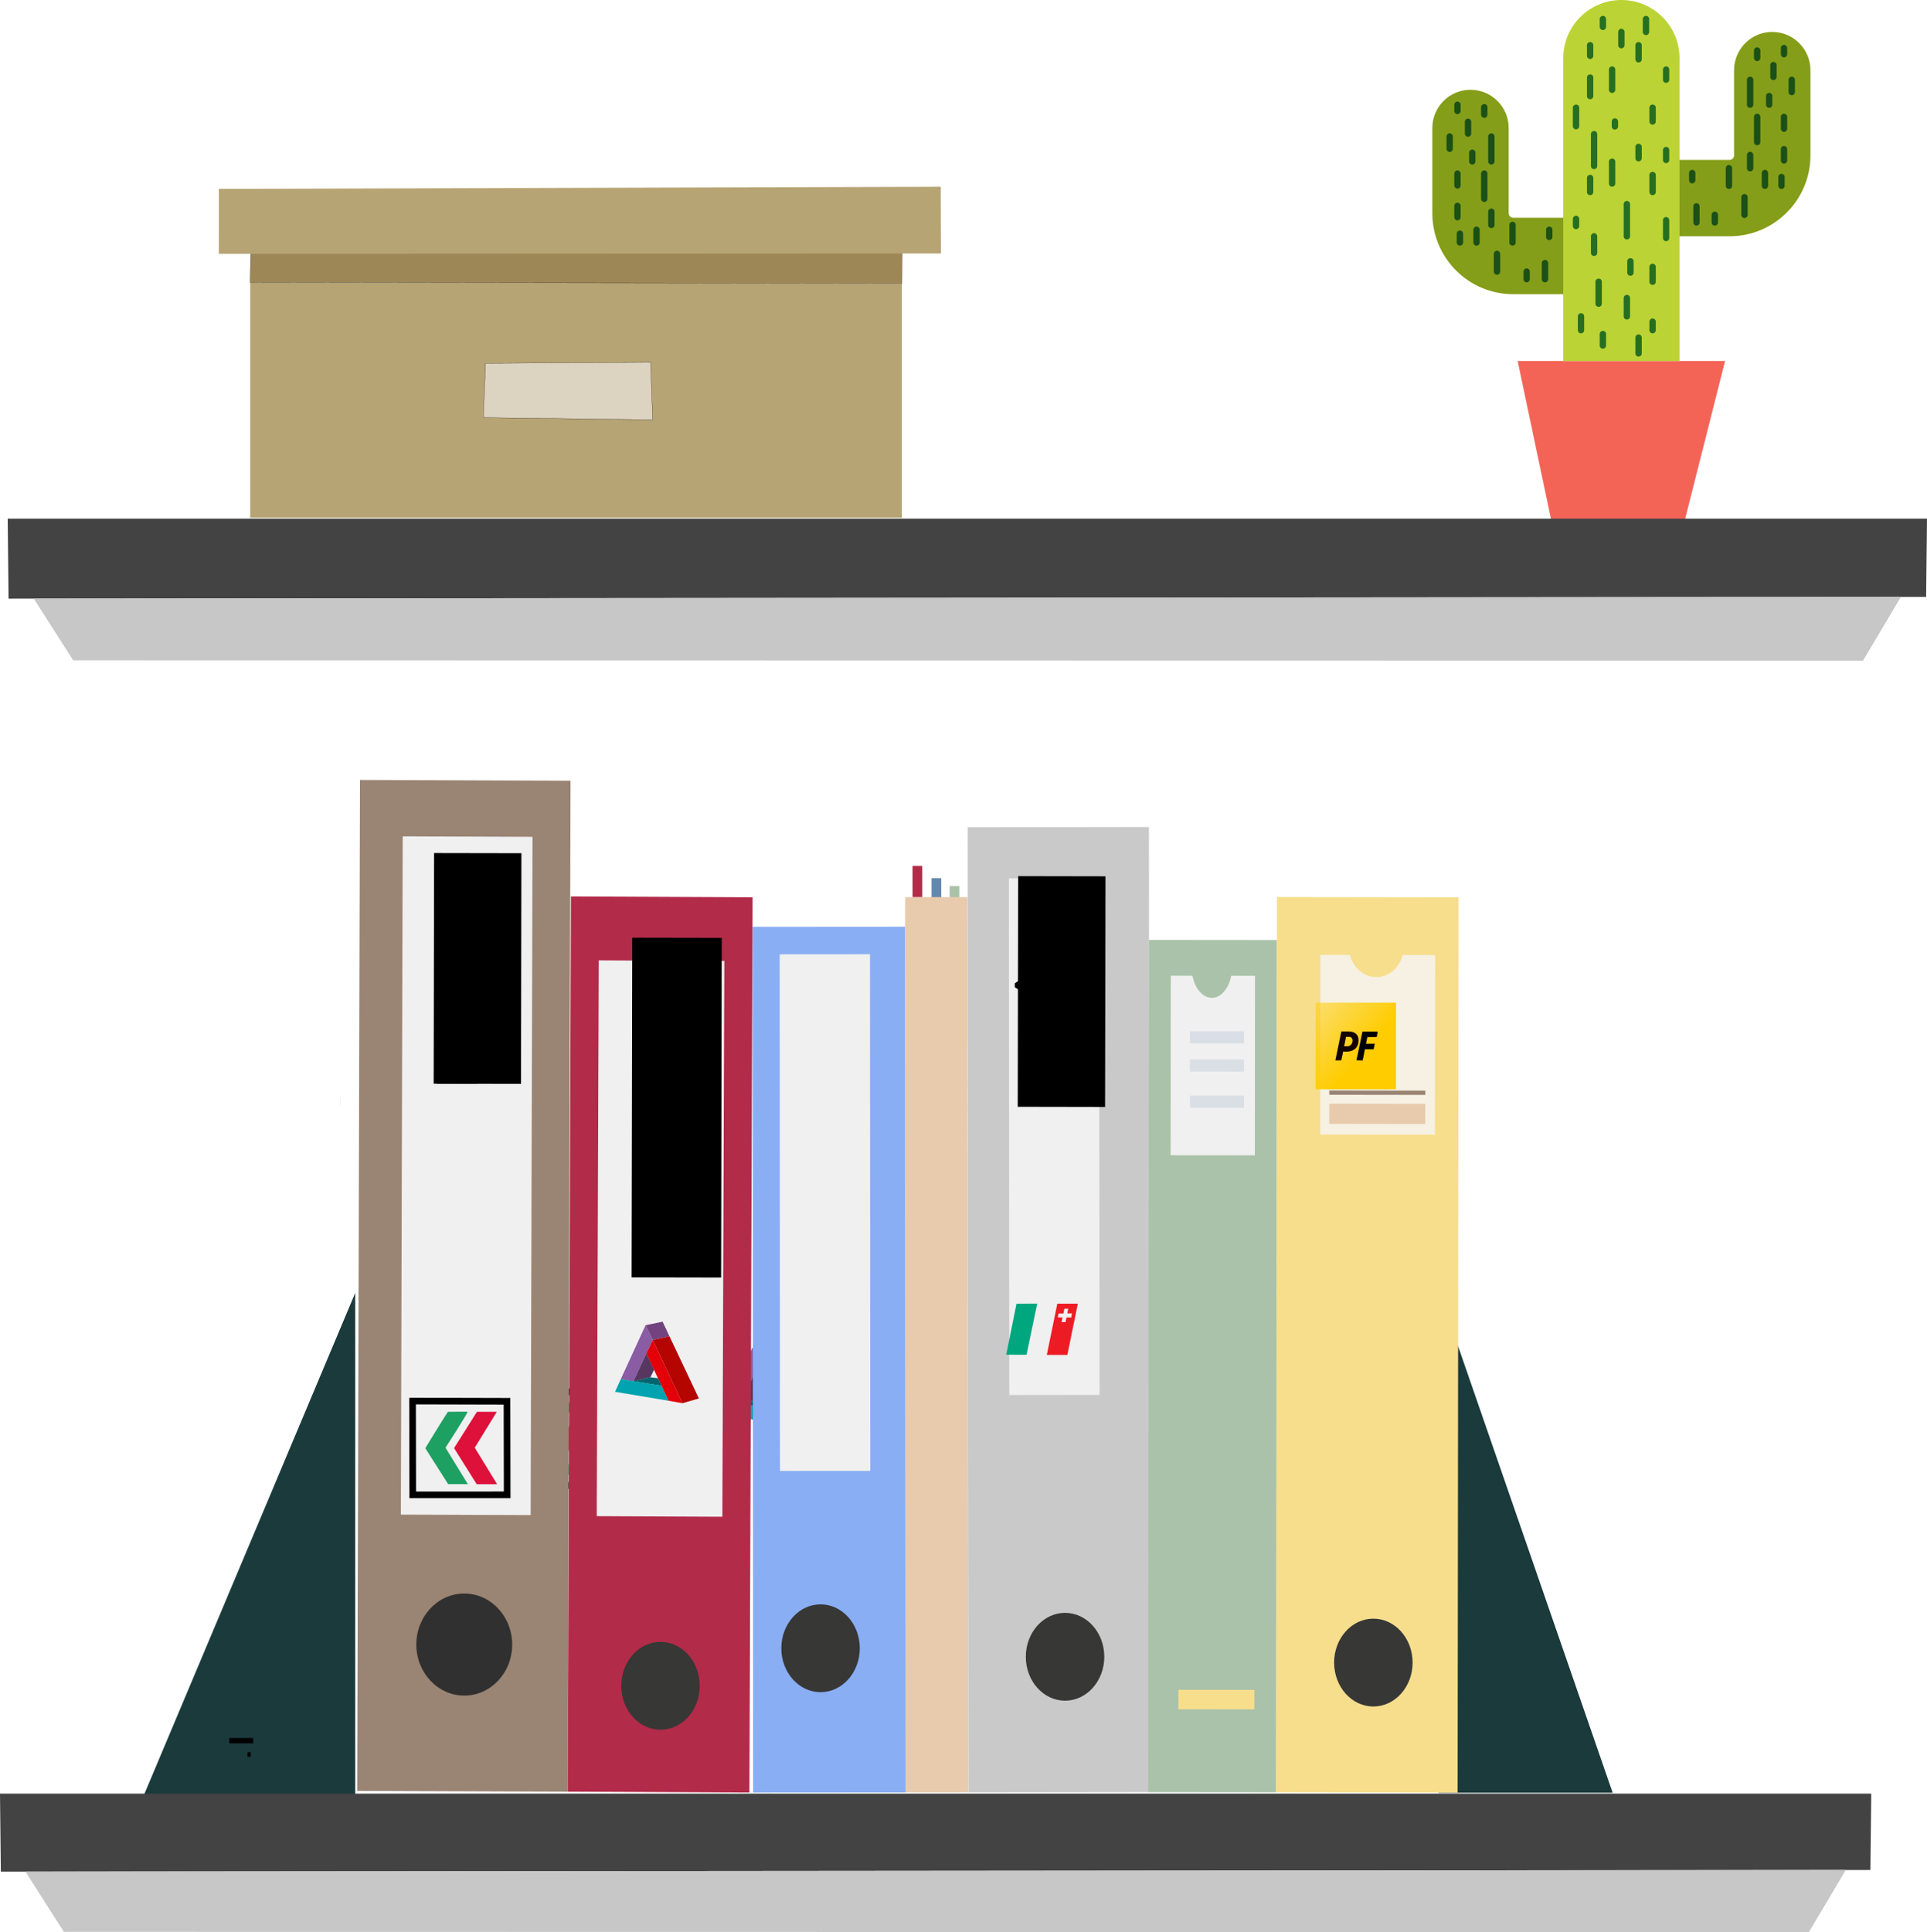 <?xml version="1.0" encoding="UTF-8" standalone="no"?>
<svg
   xmlns:dc="http://purl.org/dc/elements/1.1/"
   xmlns:cc="http://creativecommons.org/ns#"
   xmlns:rdf="http://www.w3.org/1999/02/22-rdf-syntax-ns#"
   xmlns:svg="http://www.w3.org/2000/svg"
   xmlns="http://www.w3.org/2000/svg"
   xmlns:xlink="http://www.w3.org/1999/xlink"
   xmlns:sodipodi="http://sodipodi.sourceforge.net/DTD/sodipodi-0.dtd"
   xmlns:inkscape="http://www.inkscape.org/namespaces/inkscape"
   version="1.1"
   id="svg12140"
   width="425.401"
   height="426.453"
   viewBox="0 0 425.401 426.453"
   sodipodi:docname="classeurs.svg"
   inkscape:version="1.0.1 (3bc2e813f5, 2020-09-07)">
  <defs
     id="defs12144">
    <linearGradient
       gradientTransform="matrix(2.282,0,0,2.257,-676.42,-316.544)"
       gradientUnits="userSpaceOnUse"
       y2="-32.951"
       x2="99.696"
       y1="317.53"
       x1="475.206"
       id="linearGradient9136"
       xlink:href="#linearGradient9134"
       inkscape:collect="always" />
    <linearGradient
       id="linearGradient9134"
       inkscape:collect="always">
      <stop
         id="stop9130"
         offset="0"
         style="stop-color:#ffcc00;stop-opacity:1;" />
      <stop
         id="stop9132"
         offset="1"
         style="stop-color:#ffcc00;stop-opacity:0;" />
    </linearGradient>
  </defs>
  <sodipodi:namedview
     pagecolor="#ffffff"
     bordercolor="#666666"
     borderopacity="1"
     objecttolerance="10"
     gridtolerance="10"
     guidetolerance="10"
     inkscape:pageopacity="0"
     inkscape:pageshadow="2"
     inkscape:window-width="1920"
     inkscape:window-height="1106"
     id="namedview12142"
     showgrid="false"
     showguides="true"
     inkscape:guide-bbox="true"
     fit-margin-top="0"
     fit-margin-left="0"
     fit-margin-right="0"
     fit-margin-bottom="0"
     inkscape:zoom="3.3301974"
     inkscape:cx="242.34823"
     inkscape:cy="120.5619"
     inkscape:window-x="-11"
     inkscape:window-y="-11"
     inkscape:window-maximized="1"
     inkscape:current-layer="svg12140"
     inkscape:document-rotation="0">
    <sodipodi:guide
       position="-385.762,-61.895"
       orientation="0,1"
       id="guide12993"
       inkscape:locked="false" />
    <sodipodi:guide
       position="1.699,111.978"
       orientation="1,0"
       id="guide937"
       inkscape:locked="false" />
    <sodipodi:guide
       position="426.787,141.079"
       orientation="0,-1"
       id="guide1106" />
  </sodipodi:namedview>
  <path
     d="m 371.606,116.12 h -28.881 l -7.69,-36.445 h 45.787 l -9.216,36.445"
     style="fill:#f36356;fill-opacity:1;fill-rule:nonzero;stroke:none;stroke-width:0.084"
     id="path856" />
  <path
     d="m 317.539,284.556 19.008,54.91 19.463,56.229 H 317.539 V 284.556"
     style="fill:#1b3a3c;fill-opacity:1;fill-rule:nonzero;stroke:none;stroke-width:0.103"
     id="path1468" />
  <path
     d="M 78.417,285.374 54.583,342.01 30.166,400.007 H 78.417 V 285.374"
     style="fill:#1b3a3c;fill-opacity:1;fill-rule:nonzero;stroke:none;stroke-width:0.117"
     id="path1466" />
  <g
     style="display:inline"
     transform="matrix(0.015,0,0,0.015,113.172,316.895)"
     inkscape:label="Layer 1"
     id="layer5">
    <path
       sodipodi:nodetypes="ccccc"
       inkscape:connector-curvature="0"
       id="path10262"
       d="m 104.213,-648.567 1389.594,3.691 2.781,1376.087 -1389.671,0.591 z"
       style="fill:none;stroke:#000000;stroke-width:97.795;stroke-linecap:butt;stroke-linejoin:miter;stroke-miterlimit:4;stroke-dasharray:none;stroke-opacity:1" />
    <path
       sodipodi:nodetypes="cccccsc"
       inkscape:connector-curvature="0"
       id="path10264"
       d="M 624.227,-489.937 C 592.547,-448.509 291.583,44.974 291.583,44.974 L 627.882,573.793 918.176,574.384 588.891,37.663 c 0,0 341.173,-526.382 324.115,-528.819 -17.059,-2.437 -288.779,1.218 -288.779,1.218 z"
       style="fill:#1ea062;fill-opacity:1;stroke:none;stroke-width:5.41px;stroke-linecap:butt;stroke-linejoin:miter;stroke-opacity:1" />
    <path
       sodipodi:nodetypes="ccccccc"
       inkscape:connector-curvature="0"
       id="path10266"
       d="M 1051.372,-489.937 715.072,43.756 1047.938,575.012 H 1348.68 L 1019.691,37.75 1343.806,-489.937 Z"
       style="fill:#de113b;fill-opacity:1;stroke:none;stroke-width:5.41px;stroke-linecap:butt;stroke-linejoin:miter;stroke-opacity:1" />
  </g>
  <g
     style="display:inline"
     id="g11482"
     transform="matrix(0.124,0,0,0.115,154.608,292.755)">
    <g
       inkscape:label="Layer 1"
       id="layer6" />
    <path
       sodipodi:nodetypes="ccccc"
       inkscape:connector-curvature="0"
       id="path10826"
       d="M 48.3,144.855 92.479,41.234 105.35,69.496 70.73,149.002 Z"
       style="fill:#895ca3;fill-opacity:1;stroke:none;stroke-width:0.399;stroke-linecap:butt;stroke-linejoin:miter;stroke-miterlimit:4;stroke-dasharray:none;stroke-opacity:1" />
    <path
       sodipodi:nodetypes="ccccc"
       inkscape:connector-curvature="0"
       id="path10828"
       d="m 70.73,149.002 30.393,-7.765 6.573,-15 -13.736,-30.927 z"
       style="fill:#57375f;fill-opacity:1;stroke:none;stroke-width:0.4;stroke-linecap:butt;stroke-linejoin:miter;stroke-miterlimit:4;stroke-dasharray:none;stroke-opacity:1" />
    <path
       sodipodi:nodetypes="ccccc"
       inkscape:connector-curvature="0"
       id="path10830"
       d="M 105.35,69.597 158.024,190.916 132.998,186.149 93.959,95.311 Z"
       style="fill:#e30009;fill-opacity:1;stroke:none;stroke-width:0.4;stroke-linecap:butt;stroke-linejoin:miter;stroke-miterlimit:4;stroke-dasharray:none;stroke-opacity:1" />
    <path
       inkscape:connector-curvature="0"
       id="path10832"
       d="m 92.479,41.234 30.3,-6.765 12.135,27.977 -29.564,7.151 z"
       style="fill:#72437e;fill-opacity:1;stroke:none;stroke-width:0.4;stroke-linecap:butt;stroke-linejoin:miter;stroke-miterlimit:4;stroke-dasharray:none;stroke-opacity:1" />
    <path
       sodipodi:nodetypes="ccccc"
       inkscape:connector-curvature="0"
       id="path10834"
       d="m 48.3,144.855 -10.219,24.227 94.917,17.068 -12.215,-28.913 z"
       style="fill:#00a3af;fill-opacity:1;stroke:none;stroke-width:0.4;stroke-linecap:butt;stroke-linejoin:miter;stroke-miterlimit:4;stroke-dasharray:none;stroke-opacity:1" />
    <path
       inkscape:connector-curvature="0"
       id="path10836"
       d="M 105.35,69.597 158.024,190.916 187.413,181.855 134.914,62.446 Z"
       style="fill:#b50501;fill-opacity:1;stroke:none;stroke-width:0.4;stroke-linecap:butt;stroke-linejoin:miter;stroke-miterlimit:4;stroke-dasharray:none;stroke-opacity:1" />
    <path
       sodipodi:nodetypes="ccccc"
       inkscape:connector-curvature="0"
       id="path10838"
       d="m 70.856,148.749 49.927,8.487 -6.207,-14.081 -13.453,-1.919 z"
       style="fill:#00656c;fill-opacity:1;stroke:none;stroke-width:0.4;stroke-linecap:butt;stroke-linejoin:miter;stroke-miterlimit:4;stroke-dasharray:none;stroke-opacity:1" />
  </g>
  <g
     style="display:inline"
     inkscape:label="Layer 1"
     id="layer4"
     transform="matrix(0.018,0,0,0.018,245.148,284.254)">
    <path
       sodipodi:nodetypes="ccccc"
       inkscape:connector-curvature="0"
       id="path9697"
       d="M 51.277,960.443 177.429,334.823 431.601,333.673 300.921,961.197 Z"
       style="fill:#00a77e;fill-opacity:1;stroke:none;stroke-width:3.947px;stroke-linecap:butt;stroke-linejoin:miter;stroke-opacity:1" />
    <path
       inkscape:connector-curvature="0"
       id="path9699"
       d="M 677.989,334.823 549.214,962.923 H 801.374 L 929.933,334.823 Z m 133.879,61.459 -11.142,57.505 57.11,-0.431 -8.266,49.958 h -58.511 l -11.86,57.864 -47.837,0.251 10.423,-58.224 h -57.757 l 10.063,-48.161 59.122,-0.288 11.142,-57.865 z"
       style="fill:#ed1c24;fill-opacity:1;stroke:none;stroke-width:3.947px;stroke-linecap:butt;stroke-linejoin:miter;stroke-opacity:1" />
  </g>
  <g
     id="g5344"
     transform="matrix(0.022,0,0,-0.022,50.96,398.663)"
     style="display:inline">
    <path
       d="m 6938.31,9120.282 -0.217,310.902 -2.094,2.38 -93.406,-0.08 -2.071,-2.385 0.217,-310.901 97.571,0.09"
       style="fill:#b22b49;fill-opacity:1;fill-rule:nonzero;stroke:none;stroke-width:2.116"
       id="path5348"
       inkscape:connector-curvature="0" />
    <path
       d="m 7128.861,8997.047 -0.217,310.901 -2.094,2.381 -93.406,-0.09 -2.071,-2.384 0.217,-310.902 97.571,0.09"
       style="fill:#6488ad;fill-opacity:1;fill-rule:nonzero;stroke:none;stroke-width:2.116"
       id="path5350"
       inkscape:connector-curvature="0" />
    <path
       d="m 7310.458,8918.115 -0.217,310.879 -2.074,2.381 -93.406,-0.09 -2.091,-2.384 0.217,-310.879 97.571,0.09"
       style="fill:#a9c2a9;fill-opacity:1;fill-rule:nonzero;stroke:none;stroke-width:2.116"
       id="path5352"
       inkscape:connector-curvature="0" />
    <path
       d="M 3408.663,10288.435 3380.742,145.947 1267.898,153.633 1295.819,10296.121 Z"
       style="fill:#9a8473;fill-opacity:1;fill-rule:nonzero;stroke:none;stroke-width:2.438"
       id="path5360"
       inkscape:connector-curvature="0" />
    <path
       d="m 1098.105,7028.027 3.277,82.456 -4.737,2.178 -3.237,-81.231 4.698,-3.404"
       style="fill:#ebebeb;fill-opacity:1;fill-rule:nonzero;stroke:none;stroke-width:2.116"
       id="path5362"
       inkscape:connector-curvature="0" />
    <path
       d="m 2071.785,6319.32 -0.336,341.715 v -341.466 l 0.336,-0.249"
       style="fill:#8e7a6a;fill-opacity:1;fill-rule:nonzero;stroke:none;stroke-width:2.116"
       id="path5366"
       inkscape:connector-curvature="0" />
    <path
       d="m 1724.73,9730.297 1302.497,-4.737 -18.732,-6804.709 -1302.497,4.738 18.732,6804.708"
       style="fill:#f0f0f0;fill-opacity:1;fill-rule:nonzero;stroke:none;stroke-width:2.438"
       id="path5368"
       inkscape:connector-curvature="0" />
    <path
       d="m 2340.786,1110.081 c 265.609,-0.966 481.544,227.457 482.322,510.199 0.778,282.767 -213.894,512.731 -479.503,513.697 -265.609,0.966 -481.544,-227.431 -482.322,-510.198 -0.778,-282.741 213.894,-512.731 479.504,-513.697"
       style="fill:#303030;fill-opacity:1;fill-rule:nonzero;stroke:none;stroke-width:2.438"
       id="path5370"
       inkscape:connector-curvature="0" />
    <path
       d="m 9212.454,9823.975 7.792,-9682.727 -1818.975,-2.248 -7.792,9682.727 z"
       style="fill:#c9c9c9;fill-opacity:1;fill-rule:nonzero;stroke:none;stroke-width:2.197"
       id="path5384"
       inkscape:connector-curvature="0" />
    <path
       d="m 10497.166,8690.003 -7.147,-8550.269 -1284.712,1.286 7.146,8550.269 z"
       style="fill:#a9c2a9;fill-opacity:1;fill-rule:nonzero;stroke:none;stroke-width:2.065"
       id="path5386"
       inkscape:connector-curvature="0" />
    <path
       d="m 6766.493,8823.469 5.101,-8685.065 -1530.944,-1.111 -5.101,8685.065 z"
       style="fill:#8aaef4;fill-opacity:1;fill-rule:nonzero;stroke:none;stroke-width:2.081"
       id="path5388"
       inkscape:connector-curvature="0" />
    <path
       d="m 5235.55,9118.975 -31.999,-8981.608 -1822.808,8.581 31.999,8981.608 z"
       style="fill:#b22b49;fill-opacity:1;fill-rule:nonzero;stroke:none;stroke-width:2.116"
       id="path5390"
       inkscape:connector-curvature="0" />
    <path
       d="m 12319.974,9118.772 -9.941,-8981.699 -1822.808,2.666 9.941,8981.7 z"
       style="fill:#f7de8d;fill-opacity:1;fill-rule:nonzero;stroke:none;stroke-width:2.116"
       id="path5392"
       inkscape:connector-curvature="0" />
    <path
       d="m 7393.479,9120.703 6.281,-8981.682 -626.985,-0.579 -6.281,8981.681 z"
       style="fill:#e8cbad;fill-opacity:1;fill-rule:nonzero;stroke:none;stroke-width:2.116"
       id="path5396"
       inkscape:connector-curvature="0" />
    <path
       d="m 4932.219,2904.222 19.867,5576.24 -1260.422,5.934 -19.867,-5576.24 1260.422,-5.934"
       style="fill:#f0f0f0;fill-opacity:1;fill-rule:nonzero;stroke:none;stroke-width:2.116"
       id="path5402"
       inkscape:connector-curvature="0" />
    <path
       d="m 5917.713,1144.227 c 217.488,0.163 393.647,197.564 393.509,440.895 -0.138,243.33 -176.522,440.444 -394.01,440.281 -217.448,-0.163 -393.628,-197.542 -393.49,-440.872 0.138,-243.33 176.542,-440.467 393.99,-440.304"
       style="fill:#373736;fill-opacity:1;fill-rule:nonzero;stroke:none;stroke-width:2.116"
       id="path5404"
       inkscape:connector-curvature="0" />
    <path
       d="m 4309.92,767.579 c 217.446,-1.024 394.459,195.391 395.326,438.719 0.867,243.328 -174.74,441.426 -392.187,442.449 -217.466,1.024 -394.459,-195.414 -395.326,-438.742 -0.867,-243.328 174.72,-441.403 392.186,-442.426"
       style="fill:#373736;fill-opacity:1;fill-rule:nonzero;stroke:none;stroke-width:2.116"
       id="path5408"
       inkscape:connector-curvature="0" />
    <path
       d="m 11464.071,1000.674 c 217.468,-0.318 393.976,196.67 394.247,440 0.269,243.33 -175.804,440.857 -393.272,441.175 -217.468,0.318 -393.958,-196.693 -394.227,-440.023 -0.268,-243.33 175.784,-440.834 393.252,-441.152"
       style="fill:#373736;fill-opacity:1;fill-rule:nonzero;stroke:none;stroke-width:2.116"
       id="path5412"
       inkscape:connector-curvature="0" />
    <path
       d="m 8371.232,1058.84 c 217.468,0.249 393.588,197.697 393.377,441.05 -0.211,243.33 -176.674,440.374 -394.142,440.125 -217.468,-0.249 -393.588,-197.697 -393.377,-441.028 0.211,-243.353 176.674,-440.397 394.141,-440.147"
       style="fill:#373736;fill-opacity:1;fill-rule:nonzero;stroke:none;stroke-width:2.116"
       id="path5416"
       inkscape:connector-curvature="0" />
    <path
       d="m 10933.08,8540.882 296.445,-0.433 c 33.593,-128.158 139.211,-221.91 264.635,-222.094 125.403,-0.184 231.252,93.259 265.109,221.319 l 324.828,-0.475 -1.994,-1801.74 -1151.016,1.683 1.993,1801.74"
       style="fill:#f6f1e3;fill-opacity:1;fill-rule:nonzero;stroke:none;stroke-width:2.116"
       id="path5462"
       inkscape:connector-curvature="0" />
    <path
       d="m 9431.603,8332.642 217.685,-0.229 c 24.632,-128.135 102.211,-221.837 194.295,-221.933 92.084,-0.097 169.793,93.441 194.648,221.524 l 238.51,-0.251 -1.433,-1801.741 -845.138,0.888 1.434,1801.741"
       style="fill:#f0f0f0;fill-opacity:1;fill-rule:nonzero;stroke:none;stroke-width:2.116"
       id="path5464"
       inkscape:connector-curvature="0" />
    <path
       d="m 11985.428,7136.268 0.03,43.18 -962.942,1.408 -0.05,-43.179 962.943,-1.408"
       style="fill:#9a8473;fill-opacity:1;fill-rule:nonzero;stroke:none;stroke-width:2.116"
       id="path5466"
       inkscape:connector-curvature="0" />
    <path
       d="m 11985.105,6844.313 0.224,202.669 -962.942,1.408 -0.223,-202.669 962.941,-1.408"
       style="fill:#e8cbad;fill-opacity:1;fill-rule:nonzero;stroke:none;stroke-width:2.116"
       id="path5468"
       inkscape:connector-curvature="0" />
    <path
       d="m 8717.348,4126.287 -4.497,5183.266 -905.994,-1.038 4.497,-5183.267 905.994,1.039"
       style="fill:#f0f0f0;fill-opacity:1;fill-rule:nonzero;stroke:none;stroke-width:2.116"
       id="path5470"
       inkscape:connector-curvature="0"
       sodipodi:nodetypes="ccccc" />
    <path
       d="m 6416.387,3364.32 -2.944,5183.268 -905.974,-0.68 2.944,-5183.268 905.974,0.68"
       style="fill:#f0f0f0;fill-opacity:1;fill-rule:nonzero;stroke:none;stroke-width:2.116"
       id="path5472"
       inkscape:connector-curvature="0" />
    <path
       d="m 10166.922,7774.755 -0.1,-121.889 -542.993,0.571 0.097,121.889 z"
       style="fill:#d9dfe5;fill-opacity:1;fill-rule:nonzero;stroke:none;stroke-width:2.116"
       id="path5474"
       inkscape:connector-curvature="0" />
    <path
       d="m 10166.697,7491.944 -0.1,-121.889 -542.993,0.571 0.097,121.889 z"
       style="fill:#d9dfe5;fill-opacity:1;fill-rule:nonzero;stroke:none;stroke-width:2.116"
       id="path5476"
       inkscape:connector-curvature="0" />
    <path
       d="m 10166.408,7128.9 -0.1,-121.871 -542.992,0.571 0.097,121.871 z"
       style="fill:#d9dfe5;fill-opacity:1;fill-rule:nonzero;stroke:none;stroke-width:2.116"
       id="path5478"
       inkscape:connector-curvature="0" />
    <path
       d="m 10270.904,971.858 0.157,195.545 -762.668,0.802 -0.156,-195.545 762.667,-0.802"
       style="fill:#f7de8d;fill-opacity:1;fill-rule:nonzero;stroke:none;stroke-width:2.116"
       id="path5480"
       inkscape:connector-curvature="0" />
    <flowRoot
       xml:space="preserve"
       id="flowRoot8494"
       style="font-style:normal;font-weight:normal;font-size:32px;line-height:1.25;font-family:sans-serif;letter-spacing:0px;word-spacing:0px;fill:#000000;fill-opacity:1;stroke:none"
       transform="matrix(0.014,7.5,7.5,-0.014,-2886.52,6687.309)"><flowRegion
         id="flowRegion8496"
         style="font-size:32px;line-height:1.25"><rect
           id="rect8498"
           width="308.567"
           height="116.859"
           x="76.068"
           y="656.085"
           style="font-size:32px;line-height:1.25" /></flowRegion><flowPara
         id="flowPara8500"
         style="font-size:74.667px;line-height:1.25" /></flowRoot>
    <flowRoot
       xml:space="preserve"
       id="flowRoot8502"
       style="font-style:normal;font-weight:normal;font-size:14.667px;line-height:1.25;font-family:sans-serif;letter-spacing:0px;word-spacing:0px;fill:#000000;fill-opacity:1;stroke:none"><flowRegion
         id="flowRegion8504"><rect
           id="rect8506"
           width="239.805"
           height="53.788"
           x="-15.688"
           y="630.909" /></flowRegion><flowPara
         id="flowPara8508" /></flowRoot>
    <flowRoot
       xml:space="preserve"
       id="flowRoot8510"
       style="font-style:normal;font-weight:normal;font-size:14.667px;line-height:1.25;font-family:sans-serif;letter-spacing:0px;word-spacing:0px;fill:#000000;fill-opacity:1;stroke:none"><flowRegion
         id="flowRegion8512"><rect
           id="rect8514"
           width="31.376"
           height="45.944"
           x="168.088"
           y="496.439" /></flowRegion><flowPara
         id="flowPara8516" /></flowRoot>
    <flowRoot
       xml:space="preserve"
       id="flowRoot8494-2"
       style="font-style:normal;font-weight:normal;font-size:32px;line-height:1.25;font-family:sans-serif;letter-spacing:0px;word-spacing:0px;fill:#000000;fill-opacity:1;stroke:none"
       transform="matrix(0.014,7.5,7.5,-0.014,-900.412,4744.086)"><flowRegion
         id="flowRegion8496-0"
         style="font-size:32px;line-height:1.25"><rect
           id="rect8498-2"
           width="454.369"
           height="119.764"
           x="76.068"
           y="656.085"
           style="font-size:32px;line-height:1.25" /></flowRegion><flowPara
         id="flowPara8500-1"
         style="font-size:64px;line-height:1.25;fill:#333333" /></flowRoot>
    <flowRoot
       xml:space="preserve"
       id="flowRoot8494-27"
       style="font-style:normal;font-weight:normal;font-size:32px;line-height:1.25;font-family:sans-serif;letter-spacing:0px;word-spacing:0px;fill:#000000;fill-opacity:1;stroke:none"
       transform="matrix(0.014,7.5,7.5,-0.014,2974.292,6455.611)"><flowRegion
         id="flowRegion8496-9"
         style="font-size:32px;line-height:1.25"><rect
           id="rect8498-21"
           width="308.567"
           height="116.859"
           x="76.068"
           y="656.085"
           style="font-size:32px;line-height:1.25" /></flowRegion><flowPara
         id="flowPara8500-3"
         style="font-size:74.667px;line-height:1.25" /></flowRoot>
  </g>
  <g
     style="display:inline"
     transform="matrix(0.015,0,0,0.015,89.514,318.962)"
     inkscape:label="Layer 1"
     id="layer5-0">
    <path
       sodipodi:nodetypes="ccccc"
       inkscape:connector-curvature="0"
       id="path10262-4"
       d="m 104.213,-648.567 1389.594,3.691 2.781,1376.087 -1389.671,0.591 z"
       style="fill:none;stroke:#000000;stroke-width:97.795;stroke-linecap:butt;stroke-linejoin:miter;stroke-miterlimit:4;stroke-dasharray:none;stroke-opacity:1" />
    <path
       sodipodi:nodetypes="cccccsc"
       inkscape:connector-curvature="0"
       id="path10264-4"
       d="M 624.227,-489.937 C 592.547,-448.509 291.583,44.974 291.583,44.974 L 627.882,573.793 918.176,574.384 588.891,37.663 c 0,0 341.173,-526.382 324.115,-528.819 -17.059,-2.437 -288.779,1.218 -288.779,1.218 z"
       style="fill:#1ea062;fill-opacity:1;stroke:none;stroke-width:5.41px;stroke-linecap:butt;stroke-linejoin:miter;stroke-opacity:1" />
    <path
       sodipodi:nodetypes="ccccccc"
       inkscape:connector-curvature="0"
       id="path10266-3"
       d="M 1051.372,-489.937 715.072,43.756 1047.938,575.012 H 1348.68 L 1019.691,37.75 1343.806,-489.937 Z"
       style="fill:#de113b;fill-opacity:1;stroke:none;stroke-width:5.41px;stroke-linecap:butt;stroke-linejoin:miter;stroke-opacity:1" />
  </g>
  <g
     style="display:inline"
     id="g11482-5"
     transform="matrix(0.124,0,0,0.115,131.05,287.75)">
    <g
       inkscape:label="Layer 1"
       id="layer6-2" />
    <path
       sodipodi:nodetypes="ccccc"
       inkscape:connector-curvature="0"
       id="path10826-0"
       d="M 48.3,144.855 92.479,41.234 105.35,69.496 70.73,149.002 Z"
       style="fill:#895ca3;fill-opacity:1;stroke:none;stroke-width:0.399;stroke-linecap:butt;stroke-linejoin:miter;stroke-miterlimit:4;stroke-dasharray:none;stroke-opacity:1" />
    <path
       sodipodi:nodetypes="ccccc"
       inkscape:connector-curvature="0"
       id="path10828-2"
       d="m 70.73,149.002 30.393,-7.765 6.573,-15 -13.736,-30.927 z"
       style="fill:#57375f;fill-opacity:1;stroke:none;stroke-width:0.4;stroke-linecap:butt;stroke-linejoin:miter;stroke-miterlimit:4;stroke-dasharray:none;stroke-opacity:1" />
    <path
       sodipodi:nodetypes="ccccc"
       inkscape:connector-curvature="0"
       id="path10830-4"
       d="M 105.35,69.597 158.024,190.916 132.998,186.149 93.959,95.311 Z"
       style="fill:#e30009;fill-opacity:1;stroke:none;stroke-width:0.4;stroke-linecap:butt;stroke-linejoin:miter;stroke-miterlimit:4;stroke-dasharray:none;stroke-opacity:1" />
    <path
       inkscape:connector-curvature="0"
       id="path10832-7"
       d="m 92.479,41.234 30.3,-6.765 12.135,27.977 -29.564,7.151 z"
       style="fill:#72437e;fill-opacity:1;stroke:none;stroke-width:0.4;stroke-linecap:butt;stroke-linejoin:miter;stroke-miterlimit:4;stroke-dasharray:none;stroke-opacity:1" />
    <path
       sodipodi:nodetypes="ccccc"
       inkscape:connector-curvature="0"
       id="path10834-5"
       d="m 48.3,144.855 -10.219,24.227 94.917,17.068 -12.215,-28.913 z"
       style="fill:#00a3af;fill-opacity:1;stroke:none;stroke-width:0.4;stroke-linecap:butt;stroke-linejoin:miter;stroke-miterlimit:4;stroke-dasharray:none;stroke-opacity:1" />
    <path
       inkscape:connector-curvature="0"
       id="path10836-7"
       d="M 105.35,69.597 158.024,190.916 187.413,181.855 134.914,62.446 Z"
       style="fill:#b50501;fill-opacity:1;stroke:none;stroke-width:0.4;stroke-linecap:butt;stroke-linejoin:miter;stroke-miterlimit:4;stroke-dasharray:none;stroke-opacity:1" />
    <path
       sodipodi:nodetypes="ccccc"
       inkscape:connector-curvature="0"
       id="path10838-9"
       d="m 70.856,148.749 49.927,8.487 -6.207,-14.081 -13.453,-1.919 z"
       style="fill:#00656c;fill-opacity:1;stroke:none;stroke-width:0.4;stroke-linecap:butt;stroke-linejoin:miter;stroke-miterlimit:4;stroke-dasharray:none;stroke-opacity:1" />
  </g>
  <g
     style="display:inline"
     inkscape:label="Layer 1"
     id="layer4-0"
     transform="matrix(0.018,0,0,0.018,221.203,281.718)">
    <path
       sodipodi:nodetypes="ccccc"
       inkscape:connector-curvature="0"
       id="path9697-0"
       d="M 51.277,960.443 177.429,334.823 431.601,333.673 300.921,961.197 Z"
       style="fill:#00a77e;fill-opacity:1;stroke:none;stroke-width:3.947px;stroke-linecap:butt;stroke-linejoin:miter;stroke-opacity:1" />
    <path
       inkscape:connector-curvature="0"
       id="path9699-6"
       d="M 677.989,334.823 549.214,962.923 H 801.374 L 929.933,334.823 Z m 133.879,61.459 -11.142,57.505 57.11,-0.431 -8.266,49.958 h -58.511 l -11.86,57.864 -47.837,0.251 10.423,-58.224 h -57.757 l 10.063,-48.161 59.122,-0.288 11.142,-57.865 z"
       style="fill:#ed1c24;fill-opacity:1;stroke:none;stroke-width:3.947px;stroke-linecap:butt;stroke-linejoin:miter;stroke-opacity:1" />
  </g>
  <g
     style="display:inline"
     id="g11542"
     transform="matrix(0.026,0,0,0.028,290.366,221.297)">
    <g
       style="display:inline"
       inkscape:label="Layer 2"
       id="layer3-2">
      <rect
         ry="0"
         y="-5.3050749e-06"
         x="2.39"
         height="682.667"
         width="682.667"
         id="rect9128"
         style="opacity:1;fill:url(#linearGradient9136);fill-opacity:1;stroke:none;stroke-width:22.942;stroke-miterlimit:4;stroke-dasharray:none;stroke-opacity:1" />
    </g>
    <g
       style="display:inline"
       inkscape:label="Layer 1"
       id="layer1-1">
      <path
         sodipodi:nodetypes="cccccccccccc"
         inkscape:connector-curvature="0"
         id="path9118"
         d="m 220.938,226.852 -50.842,228.32 50.42,-0.273 15.928,-69.531 c 55.253,7.175 128.531,-9.007 130.236,-84.166 1.152,-15.843 1.031,-66.163 -72.238,-73.928 z m 40.186,42.633 34.531,0.389 c 34.084,9.86 24.598,72.07 -22.154,74.182 l -29.309,-0.105 z"
         style="fill:#140000;fill-opacity:1;stroke:none;stroke-width:1px;stroke-linecap:butt;stroke-linejoin:miter;stroke-opacity:1" />
      <path
         inkscape:connector-curvature="0"
         id="path9120"
         d="m 402.165,455.393 -52.805,-0.845 51.116,-226.851 129.267,0.422 -8.026,42.667 -79.842,0.845 -11.406,52.383 74.35,-0.845 -9.716,44.779 -73.927,-0.422 z"
         style="fill:#000000;fill-opacity:1;stroke:none;stroke-width:1px;stroke-linecap:butt;stroke-linejoin:miter;stroke-opacity:1" />
    </g>
  </g>
  <path
     id="path7007"
     style="display:inline;fill:#000000;stroke:none;stroke-width:0.162px;stroke-linecap:butt;stroke-linejoin:miter;stroke-opacity:1"
     d="m 102.931,232.856 c -1.128,0.018 -2.233,0.801 -2.305,1.802 -0.701,-2.322 -4.001,-1.668 -4.118,0.706 l -0.018,3.81 8.872,0.022 0.018,-3.469 c -0.169,-2.115 -1.321,-2.882 -2.45,-2.871 z m -0.053,1.485 c 0.814,0.018 1.56,0.545 1.533,1.624 l -0.018,2.061 h -3.25 l 0.018,-2.112 c 0.018,-1.155 0.895,-1.584 1.709,-1.568 z m -3.934,0.318 c 0.693,0.018 1.311,0.406 1.247,1.352 l 0.026,2.017 -2.671,-0.018 -0.018,-2.114 c 0.108,-0.875 0.804,-1.254 1.416,-1.24 z"
     sodipodi:nodetypes="scccccssccccssccccs"
     inkscape:connector-curvature="0" />
  <path
     style="display:inline;fill:#000000;stroke:none;stroke-width:0.016;stroke-linecap:butt;stroke-linejoin:miter;stroke-miterlimit:4;stroke-dasharray:none;stroke-opacity:1"
     d="m 101.083,225.748 c -3.736,0.52 -2.298,4.354 -2.011,5.132 h 1.002 c -0.648,-1.715 -0.999,-3.936 1.15,-4.034 -0.471,4.927 1.844,4.506 2.401,4.524 2.124,0.066 2.757,-3.26 0.836,-4.488 h 0.949 v -1.106 z m 1.281,1.096 c 2.843,0.051 2.954,3.436 0.979,3.432 -1.274,0.053 -1.296,-1.369 -1.263,-3.427 0.097,0 0.192,0 0.284,0 z"
     id="path889"
     inkscape:connector-curvature="0"
     sodipodi:nodetypes="ccccccccccccc" />
  <path
     style="display:inline;fill:#000000;stroke:none;stroke-width:0.014;stroke-linecap:butt;stroke-linejoin:miter;stroke-miterlimit:4;stroke-dasharray:none;stroke-opacity:1"
     d="m 143.612,245.538 c -3.234,0.451 -1.99,3.769 -1.741,4.442 h 0.867 c -0.561,-1.484 -0.865,-3.407 0.996,-3.491 -0.408,4.265 1.596,3.9 2.078,3.916 1.839,0.057 2.386,-2.822 0.724,-3.885 h 0.822 v -0.957 z m 1.109,0.949 c 2.461,0.044 2.557,2.974 0.848,2.971 -1.103,0.046 -1.122,-1.185 -1.093,-2.966 0.085,0 0.165,0 0.245,0 z"
     id="path889-7"
     inkscape:connector-curvature="0"
     sodipodi:nodetypes="ccccccccccccc" />
  <path
     style="display:inline;fill:#000000;stroke:none;stroke-width:0.014;stroke-linecap:butt;stroke-linejoin:miter;stroke-miterlimit:4;stroke-dasharray:none;stroke-opacity:1"
     d="m 143.653,273.578 c -3.212,0.448 -1.976,3.743 -1.729,4.412 h 0.861 c -0.557,-1.474 -0.859,-3.384 0.989,-3.468 -0.405,4.236 1.585,3.874 2.064,3.889 1.826,0.057 2.37,-2.803 0.719,-3.858 h 0.816 v -0.951 z m 1.101,0.942 c 2.444,0.044 2.539,2.954 0.842,2.951 -1.095,0.046 -1.114,-1.177 -1.085,-2.946 0.085,0 0.165,0 0.244,0 z"
     id="path889-7-5"
     inkscape:connector-curvature="0"
     sodipodi:nodetypes="ccccccccccccc" />
  <path
     style="display:inline;fill:#000000;fill-opacity:1;stroke:none;stroke-width:0.014;stroke-linecap:butt;stroke-linejoin:miter;stroke-miterlimit:4;stroke-dasharray:none;stroke-opacity:1"
     d="m 141.65,243.592 5.684,0.018 -0.002,-0.939 -3.333,-0.018 c -1.341,-0.116 -1.625,-0.904 -1.67,-1.531 -0.073,-1.018 0.772,-1.341 1.538,-1.351 h 3.479 l -0.018,-0.934 -3.587,-0.018 c -1.721,0.103 -2.211,0.875 -2.224,1.957 0,0.658 0.216,1.386 1.017,1.864 h -0.887 z"
     id="path906"
     inkscape:connector-curvature="0"
     sodipodi:nodetypes="ccccsccccsccc" />
  <path
     style="display:inline;fill:#000000;fill-opacity:1;stroke:none;stroke-width:0.016;stroke-linecap:butt;stroke-linejoin:miter;stroke-miterlimit:4;stroke-dasharray:none;stroke-opacity:1"
     d="m 98.805,223.479 6.637,0.018 v -1.097 h -3.892 c -1.566,-0.136 -1.897,-1.055 -1.95,-1.788 -0.086,-1.189 0.902,-1.566 1.795,-1.578 l 4.062,0.018 -0.018,-1.091 -4.188,-0.018 c -2.01,0.119 -2.582,1.021 -2.597,2.286 0,0.769 0.252,1.619 1.188,2.176 h -1.035 z"
     id="path906-9"
     inkscape:connector-curvature="0"
     sodipodi:nodetypes="ccccsccccsccc" />
  <path
     style="fill:#000000;fill-opacity:1;stroke:none;stroke-width:0.016;stroke-linecap:butt;stroke-linejoin:miter;stroke-miterlimit:4;stroke-dasharray:none;stroke-opacity:1"
     d="m 98.802,210.355 -1.9e-4,1.087 0.986,0.022 c -1.027,0.598 -1.103,1.543 -1.137,1.831 -0.18,2.159 1.778,2.965 3.513,3.043 2.488,-0.171 3.39,-1.278 3.507,-2.799 -0.046,-0.695 -0.156,-1.482 -1.219,-2.08 h 3.519 v -1.094 z m 3.319,1.094 c 0.368,0.002 2.476,0.028 2.563,1.802 0.018,1.597 -1.49,1.859 -2.501,1.919 -2.223,-0.033 -2.605,-1.137 -2.634,-1.925 0.044,-1.021 0.776,-1.68 2.572,-1.796 z"
     id="path909"
     inkscape:connector-curvature="0"
     sodipodi:nodetypes="ccccccccccccccc" />
  <path
     style="fill:#000000;stroke:none;stroke-width:0.016;stroke-linecap:butt;stroke-linejoin:miter;stroke-miterlimit:4;stroke-dasharray:none;stroke-opacity:1"
     d="m 98.805,208.224 4.208,0.001 c 3.53,-0.059 2.982,-3.772 1.41,-4.448 h 1.027 v -1.105 l -6.65,-0.033 0.018,1.134 3.937,-0.018 c 2.399,0.215 2.556,2.935 0.283,3.37 l -4.235,-0.018 z"
     id="path916"
     inkscape:connector-curvature="0"
     sodipodi:nodetypes="ccccccccccc" />
  <path
     style="fill:#000000;stroke:none;stroke-width:0.014;stroke-linecap:butt;stroke-linejoin:miter;stroke-miterlimit:4;stroke-dasharray:none;stroke-opacity:1"
     d="m 141.697,260.906 h 3.591 c 3.012,-0.052 2.545,-3.218 1.203,-3.795 h 0.876 v -0.943 l -5.674,-0.027 0.018,0.968 3.359,-0.018 c 2.047,0.184 2.181,2.504 0.242,2.875 l -3.613,-0.018 z"
     id="path916-7"
     inkscape:connector-curvature="0"
     sodipodi:nodetypes="ccccccccccc" />
  <path
     style="fill:#000000;stroke:none;stroke-width:0.016;stroke-linecap:butt;stroke-linejoin:miter;stroke-miterlimit:4;stroke-dasharray:none;stroke-opacity:1"
     d="m 101.809,194.696 c -1.873,0 -3.168,1.173 -3.211,2.995 0.147,1.739 1.125,3.173 3.585,3.185 0.906,0 3.201,-0.167 3.42,-3.027 0.132,-0.996 -0.072,-1.94 -0.474,-2.859 h -1.032 c 1.449,3.44 0.018,4.582 -1.667,4.722 l -0.024,-4.982 c -0.205,-0.026 -0.405,-0.037 -0.599,-0.037 z m -0.258,1.136 v 3.879 c -0.607,-0.053 -1.988,-0.321 -1.969,-2.13 -0.042,-0.85 0.639,-1.756 1.964,-1.749 z"
     id="path919"
     inkscape:connector-curvature="0" />
  <path
     inkscape:connector-curvature="0"
     style="fill:#000000;stroke:none;stroke-width:0.014;stroke-linecap:butt;stroke-linejoin:miter;stroke-miterlimit:4;stroke-dasharray:none;stroke-opacity:1"
     d="m 144.265,226.384 c -1.603,0 -2.711,1.005 -2.748,2.564 0.125,1.489 0.963,2.716 3.069,2.726 0.776,0 2.74,-0.143 2.928,-2.591 0.114,-0.852 -0.062,-1.66 -0.405,-2.448 h -0.883 c 1.241,2.945 0.018,3.922 -1.427,4.042 l -0.02,-4.265 c -0.176,-0.022 -0.347,-0.031 -0.513,-0.031 z m -0.22,0.973 v 3.32 c -0.52,-0.044 -1.702,-0.275 -1.685,-1.823 -0.035,-0.727 0.547,-1.503 1.681,-1.497 z"
     id="path919-1" />
  <path
     style="fill:#000000;fill-opacity:1;stroke:none;stroke-width:0.016;stroke-linecap:butt;stroke-linejoin:miter;stroke-miterlimit:4;stroke-dasharray:none;stroke-opacity:1"
     d="m 147.199,225.29 c 0.709,-1.903 0.459,-4.325 -1.293,-4.342 -2.221,-0.108 -1.58,3.382 -2.601,3.362 -0.711,0.099 -0.935,-0.649 -0.926,-1.314 0,-0.503 0.13,-1.169 0.409,-1.754 h -0.879 c -0.565,1.464 -0.573,4.007 1.34,4.005 0.077,0 1.408,0.213 1.686,-1.901 0.086,-0.252 0.174,-1.476 0.991,-1.433 0.284,0.018 0.811,0.066 0.86,1.377 -0.121,1.293 -0.348,1.484 -0.544,2.001 z"
     id="path922"
     inkscape:connector-curvature="0"
     sodipodi:nodetypes="cccsccccsccc" />
  <path
     style="fill:#000000;fill-opacity:1;stroke:none;stroke-width:0.019;stroke-linecap:butt;stroke-linejoin:miter;stroke-miterlimit:4;stroke-dasharray:none;stroke-opacity:1"
     d="m 233.443,208.396 c 0.827,-2.22 0.536,-5.045 -1.509,-5.065 -2.591,-0.127 -1.844,3.946 -3.035,3.923 -0.829,0.116 -1.091,-0.758 -1.08,-1.533 0,-0.586 0.151,-1.364 0.477,-2.046 h -1.025 c -0.659,1.708 -0.669,4.674 1.563,4.672 0.09,0 1.643,0.249 1.967,-2.217 0.101,-0.294 0.204,-1.722 1.156,-1.672 0.331,0.018 0.946,0.077 1.003,1.606 -0.141,1.508 -0.406,1.731 -0.635,2.334 z"
     id="path922-7"
     inkscape:connector-curvature="0"
     sodipodi:nodetypes="cccsccccsccc" />
  <path
     style="fill:#000000;fill-opacity:1;stroke:none;stroke-width:0.016;stroke-linecap:butt;stroke-linejoin:miter;stroke-miterlimit:4;stroke-dasharray:none;stroke-opacity:1"
     d="m 147.122,266.667 c 0.715,-1.918 0.463,-4.359 -1.304,-4.377 -2.239,-0.11 -1.593,3.409 -2.622,3.389 -0.717,0.099 -0.943,-0.655 -0.933,-1.325 0,-0.507 0.13,-1.179 0.412,-1.768 h -0.886 c -0.569,1.476 -0.578,4.039 1.351,4.037 0.077,0 1.42,0.215 1.7,-1.916 0.088,-0.254 0.176,-1.488 0.999,-1.444 0.286,0.018 0.818,0.068 0.867,1.388 -0.121,1.303 -0.351,1.496 -0.549,2.017 z"
     id="path922-7-0"
     inkscape:connector-curvature="0"
     sodipodi:nodetypes="cccsccccsccc" />
  <path
     style="fill:#000000;fill-opacity:1;stroke:none;stroke-width:0.016;stroke-linecap:butt;stroke-linejoin:miter;stroke-miterlimit:4;stroke-dasharray:none;stroke-opacity:1"
     d="m 147.137,272.09 c 0.72,-1.931 0.466,-4.388 -1.312,-4.405 -2.253,-0.11 -1.603,3.432 -2.639,3.412 -0.721,0.101 -0.949,-0.659 -0.939,-1.334 0,-0.51 0.132,-1.186 0.415,-1.78 h -0.892 c -0.573,1.486 -0.582,4.065 1.36,4.063 0.077,0 1.429,0.216 1.711,-1.929 0.088,-0.256 0.176,-1.498 1.006,-1.454 0.288,0.018 0.823,0.068 0.873,1.397 -0.123,1.312 -0.354,1.506 -0.552,2.03 z"
     id="path922-7-5"
     inkscape:connector-curvature="0"
     sodipodi:nodetypes="cccsccccsccc" />
  <path
     style="fill:#000000;fill-opacity:1;stroke:none;stroke-width:0.016;stroke-linecap:butt;stroke-linejoin:miter;stroke-miterlimit:4;stroke-dasharray:none;stroke-opacity:1"
     d="m 144.746,237.396 c -3.243,0.127 -3.61,-2.709 -2.812,-4.505 h 0.871 c -0.934,2.21 -0.232,3.472 1.811,3.516 2.015,-0.066 2.622,-1.526 1.696,-3.514 h 0.881 c 1.244,3.169 -0.851,4.505 -2.447,4.497 z"
     id="path925"
     inkscape:connector-curvature="0"
     sodipodi:nodetypes="ccccccc" />
  <path
     style="fill:#000000;fill-opacity:1;stroke:none;stroke-width:0.016;stroke-linecap:butt;stroke-linejoin:miter;stroke-miterlimit:4;stroke-dasharray:none;stroke-opacity:1"
     d="m 141.676,254.276 5.685,0.018 7.4e-4,-0.94 h -3.186 c -1.42,-0.064 -2.167,-1.23 -1.622,-2.389 h -0.957 c -0.279,1.379 0.453,2.095 0.865,2.368 l -0.784,0.018 z"
     id="path928"
     inkscape:connector-curvature="0"
     sodipodi:nodetypes="ccccccccc" />
  <path
     style="fill:#000000;fill-opacity:1;stroke:none;stroke-width:0.016;stroke-linecap:butt;stroke-linejoin:miter;stroke-miterlimit:4;stroke-dasharray:none;stroke-opacity:1"
     d="m 224.839,243.073 c 0,-0.072 0.002,-1.195 0.002,-1.195 l 8.839,0.018 v 1.197 z"
     id="path931"
     inkscape:connector-curvature="0"
     sodipodi:nodetypes="ccccc" />
  <path
     style="fill:#000000;fill-opacity:1;stroke:none;stroke-width:0.016;stroke-linecap:butt;stroke-linejoin:miter;stroke-miterlimit:4;stroke-dasharray:none;stroke-opacity:1"
     d="m 227.051,239.591 v -1.096 h 1.028 c -0.685,-0.068 -2.578,-2.947 0.221,-4.112 -2.607,-1.572 -1.625,-4.51 1.269,-4.468 l 4.13,5e-4 -0.002,1.099 h -4.102 c -2.735,0.038 -1.866,3.098 -0.077,3.128 l 4.172,0.075 0.002,1.094 h -4.193 c -2.276,0.075 -2.208,2.809 0.243,3.185 l 3.945,0.018 v 1.09 z"
     id="path934"
     inkscape:connector-curvature="0"
     sodipodi:nodetypes="cccccccccccccccc" />
  <path
     style="fill:#000000;fill-opacity:1;stroke:none;stroke-width:0.016;stroke-linecap:butt;stroke-linejoin:miter;stroke-miterlimit:4;stroke-dasharray:none;stroke-opacity:1"
     d="m 230.57,221.794 c -2.088,-0.044 -3.686,1.101 -3.665,2.799 0,0.734 0.35,1.706 1.183,2.096 l -1.019,2e-4 v 1.099 l 9.156,0.018 v -1.091 h -3.519 c 1.285,-0.342 2.623,-4.423 -2.143,-4.906 z m -0.018,1.183 c 1.216,0.02 2.352,0.522 2.409,1.772 0.028,1.225 -0.833,1.902 -2.475,1.937 -1.705,0.018 -2.688,-0.707 -2.662,-1.847 -0.037,-0.666 0.382,-1.816 2.484,-1.859 0.081,0 0.163,0 0.244,0 z"
     id="path937"
     inkscape:connector-curvature="0" />
  <path
     style="display:inline;opacity:0;fill:#00ff00;fill-opacity:1;stroke:none;stroke-width:0.016;stroke-linecap:butt;stroke-linejoin:miter;stroke-miterlimit:4;stroke-dasharray:none;stroke-opacity:1"
     d="m 249.44,218.596 c 0,-2.639 2.24,-3.029 3.467,-3.018 2.429,-0.059 3.475,1.397 3.531,2.842 -0.018,2.437 -1.591,3.17 -3.366,3.259 -2.654,0.118 -3.601,-0.432 -3.632,-3.083 z"
     id="path940"
     inkscape:connector-curvature="0"
     sodipodi:nodetypes="ccccc" />
  <path
     style="display:inline;fill:#000000;fill-opacity:1;stroke:none;stroke-width:0.016;stroke-linecap:butt;stroke-linejoin:miter;stroke-miterlimit:4;stroke-dasharray:none;stroke-opacity:1"
     d="m 224.023,217.019 2.234,-1.448 v 0.832 l -1.45,1.059 1.447,1.063 -0.002,0.825 -2.226,-1.45 z"
     id="path942"
     inkscape:connector-curvature="0"
     sodipodi:nodetypes="cccccccc" />
  <path
     style="display:inline;fill:#000000;fill-opacity:1;stroke:none;stroke-width:0.016;stroke-linecap:butt;stroke-linejoin:miter;stroke-miterlimit:4;stroke-dasharray:none;stroke-opacity:1"
     d="m 230.321,214.427 c -3.101,0.024 -3.397,2.279 -3.391,3.021 -0.028,2.878 2.72,3.123 3.566,3.09 1.688,-0.018 3.408,-0.707 3.411,-3.187 -0.018,-0.894 -0.418,-2.942 -3.586,-2.924 z m 0.072,1.136 c 1.963,0.081 2.622,0.976 2.583,1.98 -0.039,1.089 -0.926,1.798 -2.489,1.82 -2.327,0.018 -2.632,-1.308 -2.632,-1.882 -0.031,-1.446 1.444,-1.91 2.537,-1.918 z"
     id="path953"
     inkscape:connector-curvature="0" />
  <path
     style="fill:#000000;fill-opacity:1;stroke:none;stroke-width:0.016;stroke-linecap:butt;stroke-linejoin:miter;stroke-miterlimit:4;stroke-dasharray:none;stroke-opacity:1"
     d="m 227.098,213.434 0.002,-0.792 -1.891,-0.018 v -1.102 l 1.891,0.018 v -2.243 h 0.847 v 2.239 l 3.916,-0.018 c 1.097,0.018 0.955,-0.858 0.966,-2.222 l 0.91,0.002 c -0.085,1.318 0.416,3.381 -1.916,3.336 h -3.874 l -0.002,0.793 z"
     id="path945"
     inkscape:connector-curvature="0"
     sodipodi:nodetypes="ccccccccccccccc" />
  <g
     inkscape:groupmode="layer"
     id="layer1"
     inkscape:label="Layer 1"
     transform="translate(-656.22,-460.965)" />
  <path
     style="fill:#434343;fill-opacity:1;stroke:none;stroke-width:4.987px;stroke-linecap:butt;stroke-linejoin:miter;stroke-opacity:1"
     d="m 0,395.889 h 413.095 l -0.188,16.846 -412.721,0.374 z"
     id="path12933"
     inkscape:connector-curvature="0"
     sodipodi:nodetypes="ccccc" />
  <path
     style="fill:#c7c7c7;fill-opacity:1;stroke:none;stroke-width:4.987px;stroke-linecap:butt;stroke-linejoin:miter;stroke-opacity:1"
     d="m 5.615,413.109 8.48,13.28 385.224,0.064 8.16,-13.719 z"
     id="path12935"
     inkscape:connector-curvature="0"
     sodipodi:nodetypes="ccccc" />
  <path
     style="fill:#b6a474;fill-opacity:1;stroke:none;stroke-width:4.428px;stroke-linecap:butt;stroke-linejoin:miter;stroke-opacity:1"
     d="M 55.231,114.272 V 62.324 l 143.857,0.218 v 51.73 z"
     id="path12937"
     inkscape:connector-curvature="0"
     sodipodi:nodetypes="ccccc" />
  <path
     style="fill:#dcd4c1;fill-opacity:1;stroke:#000000;stroke-width:0.044;stroke-linecap:butt;stroke-linejoin:miter;stroke-miterlimit:4;stroke-dasharray:none;stroke-opacity:1"
     d="m 107.179,80.189 36.434,-0.235 0.47,12.693 -37.375,-0.47 z"
     id="path12939"
     inkscape:connector-curvature="0" />
  <path
     style="fill:#9d8756;fill-opacity:1;stroke:#000000;stroke-width:0.044;stroke-linecap:butt;stroke-linejoin:miter;stroke-miterlimit:4;stroke-dasharray:none;stroke-opacity:1"
     d="m 55.368,55.314 143.788,-0.039 -0.069,7.27 -143.857,-0.218 z"
     id="path12941"
     inkscape:connector-curvature="0"
     sodipodi:nodetypes="ccccc" />
  <path
     style="fill:#b6a474;fill-opacity:1;stroke:none;stroke-width:4.428px;stroke-linecap:butt;stroke-linejoin:miter;stroke-opacity:1"
     d="m 48.307,41.693 159.371,-0.47 0.044,14.726 -159.413,0.084 z"
     id="path12943"
     inkscape:connector-curvature="0"
     sodipodi:nodetypes="ccccc" />
  <path
     style="fill:#434343;fill-opacity:1;stroke:none;stroke-width:5.115px;stroke-linecap:butt;stroke-linejoin:miter;stroke-opacity:1"
     d="m 1.699,114.468 h 423.702 l -0.192,17.278 -423.319,0.384 z"
     id="path12933-6"
     inkscape:connector-curvature="0"
     sodipodi:nodetypes="ccccc" />
  <path
     style="fill:#c7c7c7;fill-opacity:1;stroke:none;stroke-width:5.115px;stroke-linecap:butt;stroke-linejoin:miter;stroke-opacity:1"
     d="m 7.458,132.13 8.698,13.621 395.116,0.066 8.37,-14.071 z"
     id="path12935-9"
     inkscape:connector-curvature="0"
     sodipodi:nodetypes="ccccc" />
  <path
     d="m 391.237,7.044 c -4.654,0 -8.428,3.79 -8.428,8.436 v 18.826 c 0,0.537 -0.444,0.99 -0.998,0.99 h -16.998 v 16.856 h 16.998 c 9.845,0 17.862,-8 17.862,-17.845 V 15.48 c 0,-4.646 -3.79,-8.436 -8.436,-8.436"
     style="fill:#859e19;fill-opacity:1;fill-rule:nonzero;stroke:none;stroke-width:0.084"
     id="path858" />
  <path
     d="m 324.619,19.816 c 4.654,0 8.436,3.782 8.436,8.428 v 18.826 c 0,0.545 0.444,0.998 0.99,0.998 h 16.99 v 16.864 h -16.99 c -9.853,0 -17.845,-8.009 -17.845,-17.862 V 28.244 c 0,-4.646 3.765,-8.428 8.419,-8.428"
     style="fill:#859e19;fill-opacity:1;fill-rule:nonzero;stroke:none;stroke-width:0.084"
     id="path860" />
  <path
     d="M 370.767,79.675 V 12.839 C 370.767,5.744 365.014,0 357.928,0 350.842,0 345.098,5.744 345.098,12.839 v 66.836 h 25.669"
     style="fill:#bcd335;fill-opacity:1;fill-rule:nonzero;stroke:none;stroke-width:0.084"
     id="path862" />
  <path
     d="m 351.035,13.015 c -0.386,0 -0.704,-0.31 -0.704,-0.696 V 9.979 c 0,-0.386 0.319,-0.704 0.704,-0.704 0.386,0 0.704,0.319 0.704,0.704 v 2.34 c 0,0.386 -0.319,0.696 -0.704,0.696"
     style="fill:#266f21;fill-opacity:1;fill-rule:nonzero;stroke:none;stroke-width:0.084"
     id="path864" />
  <path
     d="m 355.882,20.52 c -0.394,0 -0.696,-0.319 -0.696,-0.704 v -4.453 c 0,-0.394 0.302,-0.713 0.696,-0.713 0.386,0 0.704,0.319 0.704,0.713 v 4.453 c 0,0.386 -0.319,0.704 -0.704,0.704"
     style="fill:#266f21;fill-opacity:1;fill-rule:nonzero;stroke:none;stroke-width:0.084"
     id="path866" />
  <path
     d="m 351.907,37.334 c -0.386,0 -0.704,-0.31 -0.704,-0.704 v -7.019 c 0,-0.394 0.319,-0.704 0.704,-0.704 0.386,0 0.696,0.31 0.696,0.704 v 7.019 c 0,0.394 -0.31,0.704 -0.696,0.704"
     style="fill:#266f21;fill-opacity:1;fill-rule:nonzero;stroke:none;stroke-width:0.084"
     id="path868" />
  <path
     d="m 351.907,56.504 c -0.386,0 -0.704,-0.319 -0.704,-0.704 V 52.152 c 0,-0.377 0.319,-0.696 0.704,-0.696 0.386,0 0.696,0.319 0.696,0.696 v 3.648 c 0,0.386 -0.31,0.704 -0.696,0.704"
     style="fill:#266f21;fill-opacity:1;fill-rule:nonzero;stroke:none;stroke-width:0.084"
     id="path870" />
  <path
     d="m 359.161,52.857 c -0.394,0 -0.721,-0.31 -0.721,-0.704 v -7.103 c 0,-0.386 0.327,-0.704 0.721,-0.704 0.377,0 0.688,0.319 0.688,0.704 v 7.103 c 0,0.394 -0.31,0.704 -0.688,0.704"
     style="fill:#266f21;fill-opacity:1;fill-rule:nonzero;stroke:none;stroke-width:0.084"
     id="path872" />
  <path
     d="m 361.727,78.702 c -0.386,0 -0.704,-0.302 -0.704,-0.688 v -3.514 c 0,-0.377 0.319,-0.696 0.704,-0.696 0.377,0 0.704,0.319 0.704,0.696 v 3.514 c 0,0.386 -0.327,0.688 -0.704,0.688"
     style="fill:#266f21;fill-opacity:1;fill-rule:nonzero;stroke:none;stroke-width:0.084"
     id="path874" />
  <path
     d="m 364.813,73.578 c -0.377,0 -0.696,-0.319 -0.696,-0.713 v -1.87 c 0,-0.386 0.319,-0.704 0.696,-0.704 0.394,0 0.713,0.319 0.713,0.704 v 1.87 c 0,0.394 -0.319,0.713 -0.713,0.713"
     style="fill:#266f21;fill-opacity:1;fill-rule:nonzero;stroke:none;stroke-width:0.084"
     id="path876" />
  <path
     d="m 367.807,53.234 c -0.386,0 -0.696,-0.319 -0.696,-0.704 v -3.925 c 0,-0.386 0.31,-0.704 0.696,-0.704 0.386,0 0.696,0.319 0.696,0.704 v 3.925 c 0,0.386 -0.31,0.704 -0.696,0.704"
     style="fill:#266f21;fill-opacity:1;fill-rule:nonzero;stroke:none;stroke-width:0.084"
     id="path878" />
  <path
     d="m 364.813,27.514 c -0.377,0 -0.696,-0.319 -0.696,-0.704 v -3.036 c 0,-0.394 0.319,-0.696 0.696,-0.696 0.394,0 0.713,0.302 0.713,0.696 v 3.036 c 0,0.386 -0.319,0.704 -0.713,0.704"
     style="fill:#266f21;fill-opacity:1;fill-rule:nonzero;stroke:none;stroke-width:0.084"
     id="path880" />
  <path
     d="m 367.807,18.29 c -0.386,0 -0.696,-0.31 -0.696,-0.696 v -2.231 c 0,-0.394 0.31,-0.713 0.696,-0.713 0.386,0 0.696,0.319 0.696,0.713 v 2.231 c 0,0.386 -0.31,0.696 -0.696,0.696"
     style="fill:#266f21;fill-opacity:1;fill-rule:nonzero;stroke:none;stroke-width:0.084"
     id="path882" />
  <path
     d="m 361.727,35.623 c -0.386,0 -0.704,-0.319 -0.704,-0.704 v -2.499 c 0,-0.386 0.319,-0.696 0.704,-0.696 0.377,0 0.704,0.31 0.704,0.696 v 2.499 c 0,0.386 -0.327,0.704 -0.704,0.704"
     style="fill:#266f21;fill-opacity:1;fill-rule:nonzero;stroke:none;stroke-width:0.084"
     id="path884" />
  <path
     d="m 352.922,67.725 c -0.386,0 -0.713,-0.31 -0.713,-0.704 v -4.822 c 0,-0.394 0.327,-0.704 0.713,-0.704 0.394,0 0.696,0.31 0.696,0.704 v 4.822 c 0,0.394 -0.302,0.704 -0.696,0.704"
     style="fill:#266f21;fill-opacity:1;fill-rule:nonzero;stroke:none;stroke-width:0.084"
     id="path886" />
  <path
     d="m 359.933,60.874 c -0.394,0 -0.704,-0.319 -0.704,-0.704 V 57.67 c 0,-0.386 0.31,-0.696 0.704,-0.696 0.386,0 0.704,0.31 0.704,0.696 v 2.499 c 0,0.386 -0.319,0.704 -0.704,0.704"
     style="fill:#266f21;fill-opacity:1;fill-rule:nonzero;stroke:none;stroke-width:0.084"
     id="path888" />
  <path
     d="m 353.853,76.966 c -0.386,0 -0.704,-0.327 -0.704,-0.704 v -2.541 c 0,-0.386 0.319,-0.696 0.704,-0.696 0.386,0 0.696,0.31 0.696,0.696 v 2.541 c 0,0.377 -0.31,0.704 -0.696,0.704"
     style="fill:#266f21;fill-opacity:1;fill-rule:nonzero;stroke:none;stroke-width:0.084"
     id="path890" />
  <path
     d="m 364.813,43.079 c -0.377,0 -0.696,-0.327 -0.696,-0.704 v -3.749 c 0,-0.386 0.319,-0.696 0.696,-0.696 0.394,0 0.713,0.31 0.713,0.696 v 3.749 c 0,0.377 -0.319,0.704 -0.713,0.704"
     style="fill:#266f21;fill-opacity:1;fill-rule:nonzero;stroke:none;stroke-width:0.084"
     id="path892" />
  <path
     d="m 351.035,43.079 c -0.386,0 -0.704,-0.327 -0.704,-0.704 v -3.086 c 0,-0.394 0.319,-0.704 0.704,-0.704 0.386,0 0.704,0.31 0.704,0.704 v 3.086 c 0,0.377 -0.319,0.704 -0.704,0.704"
     style="fill:#266f21;fill-opacity:1;fill-rule:nonzero;stroke:none;stroke-width:0.084"
     id="path894" />
  <path
     d="m 351.035,21.904 c -0.386,0 -0.704,-0.31 -0.704,-0.696 V 17.116 c 0,-0.386 0.319,-0.696 0.704,-0.696 0.386,0 0.704,0.31 0.704,0.696 v 4.092 c 0,0.386 -0.319,0.696 -0.704,0.696"
     style="fill:#266f21;fill-opacity:1;fill-rule:nonzero;stroke:none;stroke-width:0.084"
     id="path896" />
  <path
     d="m 347.932,28.554 c -0.386,0 -0.713,-0.319 -0.713,-0.704 v -4.076 c 0,-0.394 0.327,-0.696 0.713,-0.696 0.394,0 0.696,0.302 0.696,0.696 v 4.076 c 0,0.386 -0.302,0.704 -0.696,0.704"
     style="fill:#266f21;fill-opacity:1;fill-rule:nonzero;stroke:none;stroke-width:0.084"
     id="path898" />
  <path
     d="m 357.928,10.675 c -0.386,0 -0.696,-0.31 -0.696,-0.696 V 7.044 c 0,-0.377 0.31,-0.696 0.696,-0.696 0.377,0 0.704,0.319 0.704,0.696 v 2.935 c 0,0.386 -0.327,0.696 -0.704,0.696"
     style="fill:#266f21;fill-opacity:1;fill-rule:nonzero;stroke:none;stroke-width:0.084"
     id="path900" />
  <path
     d="m 356.52,28.604 c -0.411,0 -0.713,-0.31 -0.713,-0.696 v -1.099 c 0,-0.386 0.302,-0.696 0.713,-0.696 0.369,0 0.688,0.31 0.688,0.696 v 1.099 c 0,0.386 -0.319,0.696 -0.688,0.696"
     style="fill:#266f21;fill-opacity:1;fill-rule:nonzero;stroke:none;stroke-width:0.084"
     id="path902" />
  <path
     d="m 361.727,13.795 c -0.386,0 -0.704,-0.31 -0.704,-0.696 V 9.979 c 0,-0.386 0.319,-0.704 0.704,-0.704 0.377,0 0.704,0.319 0.704,0.704 v 3.12 c 0,0.386 -0.327,0.696 -0.704,0.696"
     style="fill:#266f21;fill-opacity:1;fill-rule:nonzero;stroke:none;stroke-width:0.084"
     id="path904" />
  <path
     d="m 353.853,6.633 c -0.386,0 -0.704,-0.319 -0.704,-0.704 V 4.218 c 0,-0.394 0.319,-0.713 0.704,-0.713 0.386,0 0.696,0.319 0.696,0.713 v 1.711 c 0,0.386 -0.31,0.704 -0.696,0.704"
     style="fill:#266f21;fill-opacity:1;fill-rule:nonzero;stroke:none;stroke-width:0.084"
     id="path906-90" />
  <path
     d="m 363.362,7.749 c -0.386,0 -0.704,-0.31 -0.704,-0.704 V 4.218 c 0,-0.394 0.319,-0.713 0.704,-0.713 0.386,0 0.704,0.319 0.704,0.713 v 2.826 c 0,0.394 -0.319,0.704 -0.704,0.704"
     style="fill:#266f21;fill-opacity:1;fill-rule:nonzero;stroke:none;stroke-width:0.084"
     id="path908" />
  <path
     d="m 355.882,41.2 c -0.394,0 -0.696,-0.31 -0.696,-0.704 v -4.797 c 0,-0.386 0.302,-0.704 0.696,-0.704 0.386,0 0.704,0.319 0.704,0.704 v 4.797 c 0,0.394 -0.319,0.704 -0.704,0.704"
     style="fill:#266f21;fill-opacity:1;fill-rule:nonzero;stroke:none;stroke-width:0.084"
     id="path910" />
  <path
     d="m 367.807,36.001 c -0.386,0 -0.696,-0.31 -0.696,-0.704 v -2.18 c 0,-0.394 0.31,-0.696 0.696,-0.696 0.386,0 0.696,0.302 0.696,0.696 v 2.18 c 0,0.394 -0.31,0.704 -0.696,0.704"
     style="fill:#266f21;fill-opacity:1;fill-rule:nonzero;stroke:none;stroke-width:0.084"
     id="path912" />
  <path
     d="m 347.932,50.584 c -0.386,0 -0.713,-0.319 -0.713,-0.704 v -1.551 c 0,-0.386 0.327,-0.713 0.713,-0.713 0.394,0 0.696,0.327 0.696,0.713 v 1.551 c 0,0.386 -0.302,0.704 -0.696,0.704"
     style="fill:#266f21;fill-opacity:1;fill-rule:nonzero;stroke:none;stroke-width:0.084"
     id="path914" />
  <path
     d="m 364.813,62.895 c -0.377,0 -0.696,-0.31 -0.696,-0.696 v -3.279 c 0,-0.394 0.319,-0.713 0.696,-0.713 0.394,0 0.713,0.319 0.713,0.713 v 3.279 c 0,0.386 -0.319,0.696 -0.713,0.696"
     style="fill:#266f21;fill-opacity:1;fill-rule:nonzero;stroke:none;stroke-width:0.084"
     id="path916-6" />
  <path
     d="m 359.161,70.526 c -0.394,0 -0.721,-0.31 -0.721,-0.688 v -4.059 c 0,-0.386 0.327,-0.704 0.721,-0.704 0.377,0 0.688,0.319 0.688,0.704 v 4.059 c 0,0.377 -0.31,0.688 -0.688,0.688"
     style="fill:#266f21;fill-opacity:1;fill-rule:nonzero;stroke:none;stroke-width:0.084"
     id="path918" />
  <path
     d="m 349.031,73.578 c -0.403,0 -0.704,-0.319 -0.704,-0.713 v -3.027 c 0,-0.403 0.302,-0.704 0.704,-0.704 0.386,0 0.688,0.302 0.688,0.704 v 3.027 c 0,0.394 -0.302,0.713 -0.688,0.713"
     style="fill:#266f21;fill-opacity:1;fill-rule:nonzero;stroke:none;stroke-width:0.084"
     id="path920" />
  <path
     d="m 373.568,40.479 c -0.377,0 -0.696,-0.31 -0.696,-0.704 v -1.577 c 0,-0.394 0.319,-0.713 0.696,-0.713 0.394,0 0.704,0.319 0.704,0.713 v 1.577 c 0,0.394 -0.31,0.704 -0.704,0.704"
     style="fill:#1b5016;fill-opacity:1;fill-rule:nonzero;stroke:none;stroke-width:0.084"
     id="path922-6" />
  <path
     d="m 381.677,41.703 c -0.394,0 -0.704,-0.31 -0.704,-0.704 v -3.858 c 0,-0.394 0.31,-0.721 0.704,-0.721 0.386,0 0.704,0.327 0.704,0.721 v 3.858 c 0,0.394 -0.319,0.704 -0.704,0.704"
     style="fill:#1b5016;fill-opacity:1;fill-rule:nonzero;stroke:none;stroke-width:0.084"
     id="path924" />
  <path
     d="m 387.916,32.068 c -0.386,0 -0.713,-0.319 -0.713,-0.704 v -5.577 c 0,-0.386 0.327,-0.696 0.713,-0.696 0.377,0 0.696,0.31 0.696,0.696 v 5.577 c 0,0.386 -0.319,0.704 -0.696,0.704"
     style="fill:#1b5016;fill-opacity:1;fill-rule:nonzero;stroke:none;stroke-width:0.084"
     id="path926" />
  <path
     d="m 391.497,17.678 c -0.386,0 -0.696,-0.319 -0.696,-0.713 v -2.6 c 0,-0.386 0.31,-0.696 0.696,-0.696 0.386,0 0.704,0.31 0.704,0.696 v 2.6 c 0,0.394 -0.319,0.713 -0.704,0.713"
     style="fill:#1b5016;fill-opacity:1;fill-rule:nonzero;stroke:none;stroke-width:0.084"
     id="path928-1" />
  <path
     d="m 395.556,21.015 c -0.394,0 -0.713,-0.319 -0.713,-0.696 v -2.7 c 0,-0.386 0.319,-0.704 0.713,-0.704 0.386,0 0.688,0.319 0.688,0.704 v 2.7 c 0,0.377 -0.302,0.696 -0.688,0.696"
     style="fill:#1b5016;fill-opacity:1;fill-rule:nonzero;stroke:none;stroke-width:0.084"
     id="path930" />
  <path
     d="m 393.829,29.108 c -0.386,0 -0.696,-0.319 -0.696,-0.713 v -2.608 c 0,-0.386 0.31,-0.696 0.696,-0.696 0.386,0 0.704,0.31 0.704,0.696 v 2.608 c 0,0.394 -0.319,0.713 -0.704,0.713"
     style="fill:#1b5016;fill-opacity:1;fill-rule:nonzero;stroke:none;stroke-width:0.084"
     id="path932" />
  <path
     d="m 393.829,36.118 c -0.386,0 -0.696,-0.31 -0.696,-0.704 v -2.499 c 0,-0.377 0.31,-0.696 0.696,-0.696 0.386,0 0.704,0.319 0.704,0.696 v 2.499 c 0,0.394 -0.319,0.704 -0.704,0.704"
     style="fill:#1b5016;fill-opacity:1;fill-rule:nonzero;stroke:none;stroke-width:0.084"
     id="path934-0" />
  <path
     d="m 389.627,41.703 c -0.386,0 -0.704,-0.31 -0.704,-0.704 v -2.801 c 0,-0.394 0.319,-0.713 0.704,-0.713 0.394,0 0.704,0.319 0.704,0.713 v 2.801 c 0,0.394 -0.31,0.704 -0.704,0.704"
     style="fill:#1b5016;fill-opacity:1;fill-rule:nonzero;stroke:none;stroke-width:0.084"
     id="path936" />
  <path
     d="m 385.107,48.119 c -0.394,0 -0.696,-0.31 -0.696,-0.704 v -3.891 c 0,-0.386 0.302,-0.704 0.696,-0.704 0.386,0 0.704,0.319 0.704,0.704 v 3.891 c 0,0.394 -0.319,0.704 -0.704,0.704"
     style="fill:#1b5016;fill-opacity:1;fill-rule:nonzero;stroke:none;stroke-width:0.084"
     id="path938" />
  <path
     d="m 378.558,49.804 c -0.377,0 -0.704,-0.319 -0.704,-0.704 v -1.686 c 0,-0.386 0.327,-0.704 0.704,-0.704 0.386,0 0.704,0.319 0.704,0.704 v 1.686 c 0,0.386 -0.319,0.704 -0.704,0.704"
     style="fill:#1b5016;fill-opacity:1;fill-rule:nonzero;stroke:none;stroke-width:0.084"
     id="path940-9" />
  <path
     d="m 374.507,49.804 c -0.386,0 -0.696,-0.319 -0.696,-0.704 v -3.556 c 0,-0.386 0.31,-0.696 0.696,-0.696 0.394,0 0.696,0.31 0.696,0.696 v 3.556 c 0,0.386 -0.302,0.704 -0.696,0.704"
     style="fill:#1b5016;fill-opacity:1;fill-rule:nonzero;stroke:none;stroke-width:0.084"
     id="path942-1" />
  <path
     d="m 386.348,23.799 c -0.377,0 -0.696,-0.31 -0.696,-0.704 v -5.476 c 0,-0.386 0.319,-0.704 0.696,-0.704 0.394,0 0.713,0.319 0.713,0.704 v 5.476 c 0,0.394 -0.319,0.704 -0.713,0.704"
     style="fill:#1b5016;fill-opacity:1;fill-rule:nonzero;stroke:none;stroke-width:0.084"
     id="path944" />
  <path
     d="m 393.292,41.703 c -0.394,0 -0.704,-0.31 -0.704,-0.704 v -1.937 c 0,-0.377 0.31,-0.696 0.704,-0.696 0.386,0 0.688,0.319 0.688,0.696 v 1.937 c 0,0.394 -0.302,0.704 -0.688,0.704"
     style="fill:#1b5016;fill-opacity:1;fill-rule:nonzero;stroke:none;stroke-width:0.084"
     id="path946" />
  <path
     d="m 386.348,37.837 c -0.377,0 -0.696,-0.319 -0.696,-0.696 v -2.927 c 0,-0.386 0.319,-0.713 0.696,-0.713 0.394,0 0.713,0.327 0.713,0.713 v 2.927 c 0,0.377 -0.319,0.696 -0.713,0.696"
     style="fill:#1b5016;fill-opacity:1;fill-rule:nonzero;stroke:none;stroke-width:0.084"
     id="path948" />
  <path
     d="m 390.558,23.799 c -0.377,0 -0.696,-0.31 -0.696,-0.704 v -1.887 c 0,-0.394 0.319,-0.713 0.696,-0.713 0.394,0 0.696,0.319 0.696,0.713 v 1.887 c 0,0.394 -0.302,0.704 -0.696,0.704"
     style="fill:#1b5016;fill-opacity:1;fill-rule:nonzero;stroke:none;stroke-width:0.084"
     id="path950" />
  <path
     d="m 387.916,13.485 c -0.386,0 -0.713,-0.31 -0.713,-0.704 V 11.153 c 0,-0.394 0.327,-0.704 0.713,-0.704 0.377,0 0.696,0.31 0.696,0.704 v 1.627 c 0,0.394 -0.319,0.704 -0.696,0.704"
     style="fill:#1b5016;fill-opacity:1;fill-rule:nonzero;stroke:none;stroke-width:0.084"
     id="path952" />
  <path
     d="m 393.829,12.671 c -0.386,0 -0.696,-0.319 -0.696,-0.696 v -1.367 c 0,-0.394 0.31,-0.704 0.696,-0.704 0.386,0 0.704,0.31 0.704,0.704 v 1.367 c 0,0.377 -0.319,0.696 -0.704,0.696"
     style="fill:#1b5016;fill-opacity:1;fill-rule:nonzero;stroke:none;stroke-width:0.084"
     id="path954" />
  <path
     d="m 342.012,52.999 c -0.386,0 -0.704,-0.31 -0.704,-0.696 v -1.593 c 0,-0.394 0.319,-0.696 0.704,-0.696 0.386,0 0.704,0.302 0.704,0.696 v 1.593 c 0,0.386 -0.319,0.696 -0.704,0.696"
     style="fill:#1b5016;fill-opacity:1;fill-rule:nonzero;stroke:none;stroke-width:0.084"
     id="path956" />
  <path
     d="m 333.903,54.215 c -0.386,0 -0.704,-0.302 -0.704,-0.696 v -3.874 c 0,-0.377 0.319,-0.704 0.704,-0.704 0.394,0 0.696,0.327 0.696,0.704 v 3.874 c 0,0.394 -0.302,0.696 -0.696,0.696"
     style="fill:#1b5016;fill-opacity:1;fill-rule:nonzero;stroke:none;stroke-width:0.084"
     id="path958" />
  <path
     d="m 327.672,44.588 c -0.386,0 -0.713,-0.319 -0.713,-0.704 v -5.568 c 0,-0.386 0.327,-0.713 0.713,-0.713 0.386,0 0.688,0.327 0.688,0.713 v 5.568 c 0,0.386 -0.302,0.704 -0.688,0.704"
     style="fill:#1b5016;fill-opacity:1;fill-rule:nonzero;stroke:none;stroke-width:0.084"
     id="path960" />
  <path
     d="m 324.083,30.189 c -0.377,0 -0.704,-0.319 -0.704,-0.696 v -2.608 c 0,-0.386 0.327,-0.696 0.704,-0.696 0.394,0 0.696,0.31 0.696,0.696 v 2.608 c 0,0.377 -0.302,0.696 -0.696,0.696"
     style="fill:#1b5016;fill-opacity:1;fill-rule:nonzero;stroke:none;stroke-width:0.084"
     id="path962" />
  <path
     d="m 320.032,33.544 c -0.386,0 -0.704,-0.319 -0.704,-0.713 v -2.692 c 0,-0.377 0.319,-0.713 0.704,-0.713 0.394,0 0.696,0.335 0.696,0.713 v 2.692 c 0,0.394 -0.302,0.713 -0.696,0.713"
     style="fill:#1b5016;fill-opacity:1;fill-rule:nonzero;stroke:none;stroke-width:0.084"
     id="path964" />
  <path
     d="m 321.743,41.628 c -0.386,0 -0.696,-0.319 -0.696,-0.704 v -2.608 c 0,-0.386 0.31,-0.713 0.696,-0.713 0.386,0 0.704,0.327 0.704,0.713 v 2.608 c 0,0.386 -0.319,0.704 -0.704,0.704"
     style="fill:#1b5016;fill-opacity:1;fill-rule:nonzero;stroke:none;stroke-width:0.084"
     id="path966" />
  <path
     d="m 321.743,48.638 c -0.386,0 -0.696,-0.31 -0.696,-0.696 v -2.499 c 0,-0.394 0.31,-0.704 0.696,-0.704 0.386,0 0.704,0.31 0.704,0.704 v 2.499 c 0,0.386 -0.319,0.696 -0.704,0.696"
     style="fill:#1b5016;fill-opacity:1;fill-rule:nonzero;stroke:none;stroke-width:0.084"
     id="path968" />
  <path
     d="m 325.953,54.215 c -0.386,0 -0.696,-0.302 -0.696,-0.696 v -2.809 c 0,-0.394 0.31,-0.696 0.696,-0.696 0.394,0 0.704,0.302 0.704,0.696 v 2.809 c 0,0.394 -0.31,0.696 -0.704,0.696"
     style="fill:#1b5016;fill-opacity:1;fill-rule:nonzero;stroke:none;stroke-width:0.084"
     id="path970" />
  <path
     d="m 330.473,60.639 c -0.377,0 -0.704,-0.319 -0.704,-0.704 v -3.891 c 0,-0.394 0.327,-0.704 0.704,-0.704 0.394,0 0.704,0.31 0.704,0.704 v 3.891 c 0,0.386 -0.31,0.704 -0.704,0.704"
     style="fill:#1b5016;fill-opacity:1;fill-rule:nonzero;stroke:none;stroke-width:0.084"
     id="path972" />
  <path
     d="m 337.022,62.324 c -0.386,0 -0.696,-0.319 -0.696,-0.704 v -1.686 c 0,-0.386 0.31,-0.696 0.696,-0.696 0.377,0 0.696,0.31 0.696,0.696 v 1.686 c 0,0.386 -0.319,0.704 -0.696,0.704"
     style="fill:#1b5016;fill-opacity:1;fill-rule:nonzero;stroke:none;stroke-width:0.084"
     id="path974" />
  <path
     d="m 341.073,62.324 c -0.386,0 -0.704,-0.319 -0.704,-0.704 V 58.064 c 0,-0.394 0.319,-0.696 0.704,-0.696 0.386,0 0.704,0.302 0.704,0.696 v 3.556 c 0,0.386 -0.319,0.704 -0.704,0.704"
     style="fill:#1b5016;fill-opacity:1;fill-rule:nonzero;stroke:none;stroke-width:0.084"
     id="path976" />
  <path
     d="m 329.232,36.32 c -0.394,0 -0.704,-0.319 -0.704,-0.696 v -5.484 c 0,-0.377 0.31,-0.713 0.704,-0.713 0.386,0 0.704,0.335 0.704,0.713 v 5.484 c 0,0.377 -0.319,0.696 -0.704,0.696"
     style="fill:#1b5016;fill-opacity:1;fill-rule:nonzero;stroke:none;stroke-width:0.084"
     id="path978" />
  <path
     d="m 322.296,54.215 c -0.394,0 -0.713,-0.302 -0.713,-0.696 v -1.937 c 0,-0.386 0.319,-0.704 0.713,-0.704 0.377,0 0.704,0.319 0.704,0.704 v 1.937 c 0,0.394 -0.327,0.696 -0.704,0.696"
     style="fill:#1b5016;fill-opacity:1;fill-rule:nonzero;stroke:none;stroke-width:0.084"
     id="path980" />
  <path
     d="m 329.232,50.349 c -0.394,0 -0.704,-0.302 -0.704,-0.704 v -2.918 c 0,-0.386 0.31,-0.696 0.704,-0.696 0.386,0 0.704,0.31 0.704,0.696 v 2.918 c 0,0.403 -0.319,0.704 -0.704,0.704"
     style="fill:#1b5016;fill-opacity:1;fill-rule:nonzero;stroke:none;stroke-width:0.084"
     id="path982" />
  <path
     d="m 325.022,36.32 c -0.394,0 -0.713,-0.319 -0.713,-0.696 v -1.904 c 0,-0.394 0.319,-0.704 0.713,-0.704 0.386,0 0.696,0.31 0.696,0.704 v 1.904 c 0,0.377 -0.31,0.696 -0.696,0.696"
     style="fill:#1b5016;fill-opacity:1;fill-rule:nonzero;stroke:none;stroke-width:0.084"
     id="path984" />
  <path
     d="m 327.672,26.013 c -0.386,0 -0.713,-0.327 -0.713,-0.704 v -1.644 c 0,-0.386 0.327,-0.704 0.713,-0.704 0.386,0 0.688,0.319 0.688,0.704 v 1.644 c 0,0.377 -0.302,0.704 -0.688,0.704"
     style="fill:#1b5016;fill-opacity:1;fill-rule:nonzero;stroke:none;stroke-width:0.084"
     id="path986" />
  <path
     d="m 321.743,25.191 c -0.386,0 -0.696,-0.31 -0.696,-0.704 v -1.375 c 0,-0.377 0.31,-0.688 0.696,-0.688 0.386,0 0.704,0.31 0.704,0.688 v 1.375 c 0,0.394 -0.319,0.704 -0.704,0.704"
     style="fill:#1b5016;fill-opacity:1;fill-rule:nonzero;stroke:none;stroke-width:0.084"
     id="path988" />
</svg>
